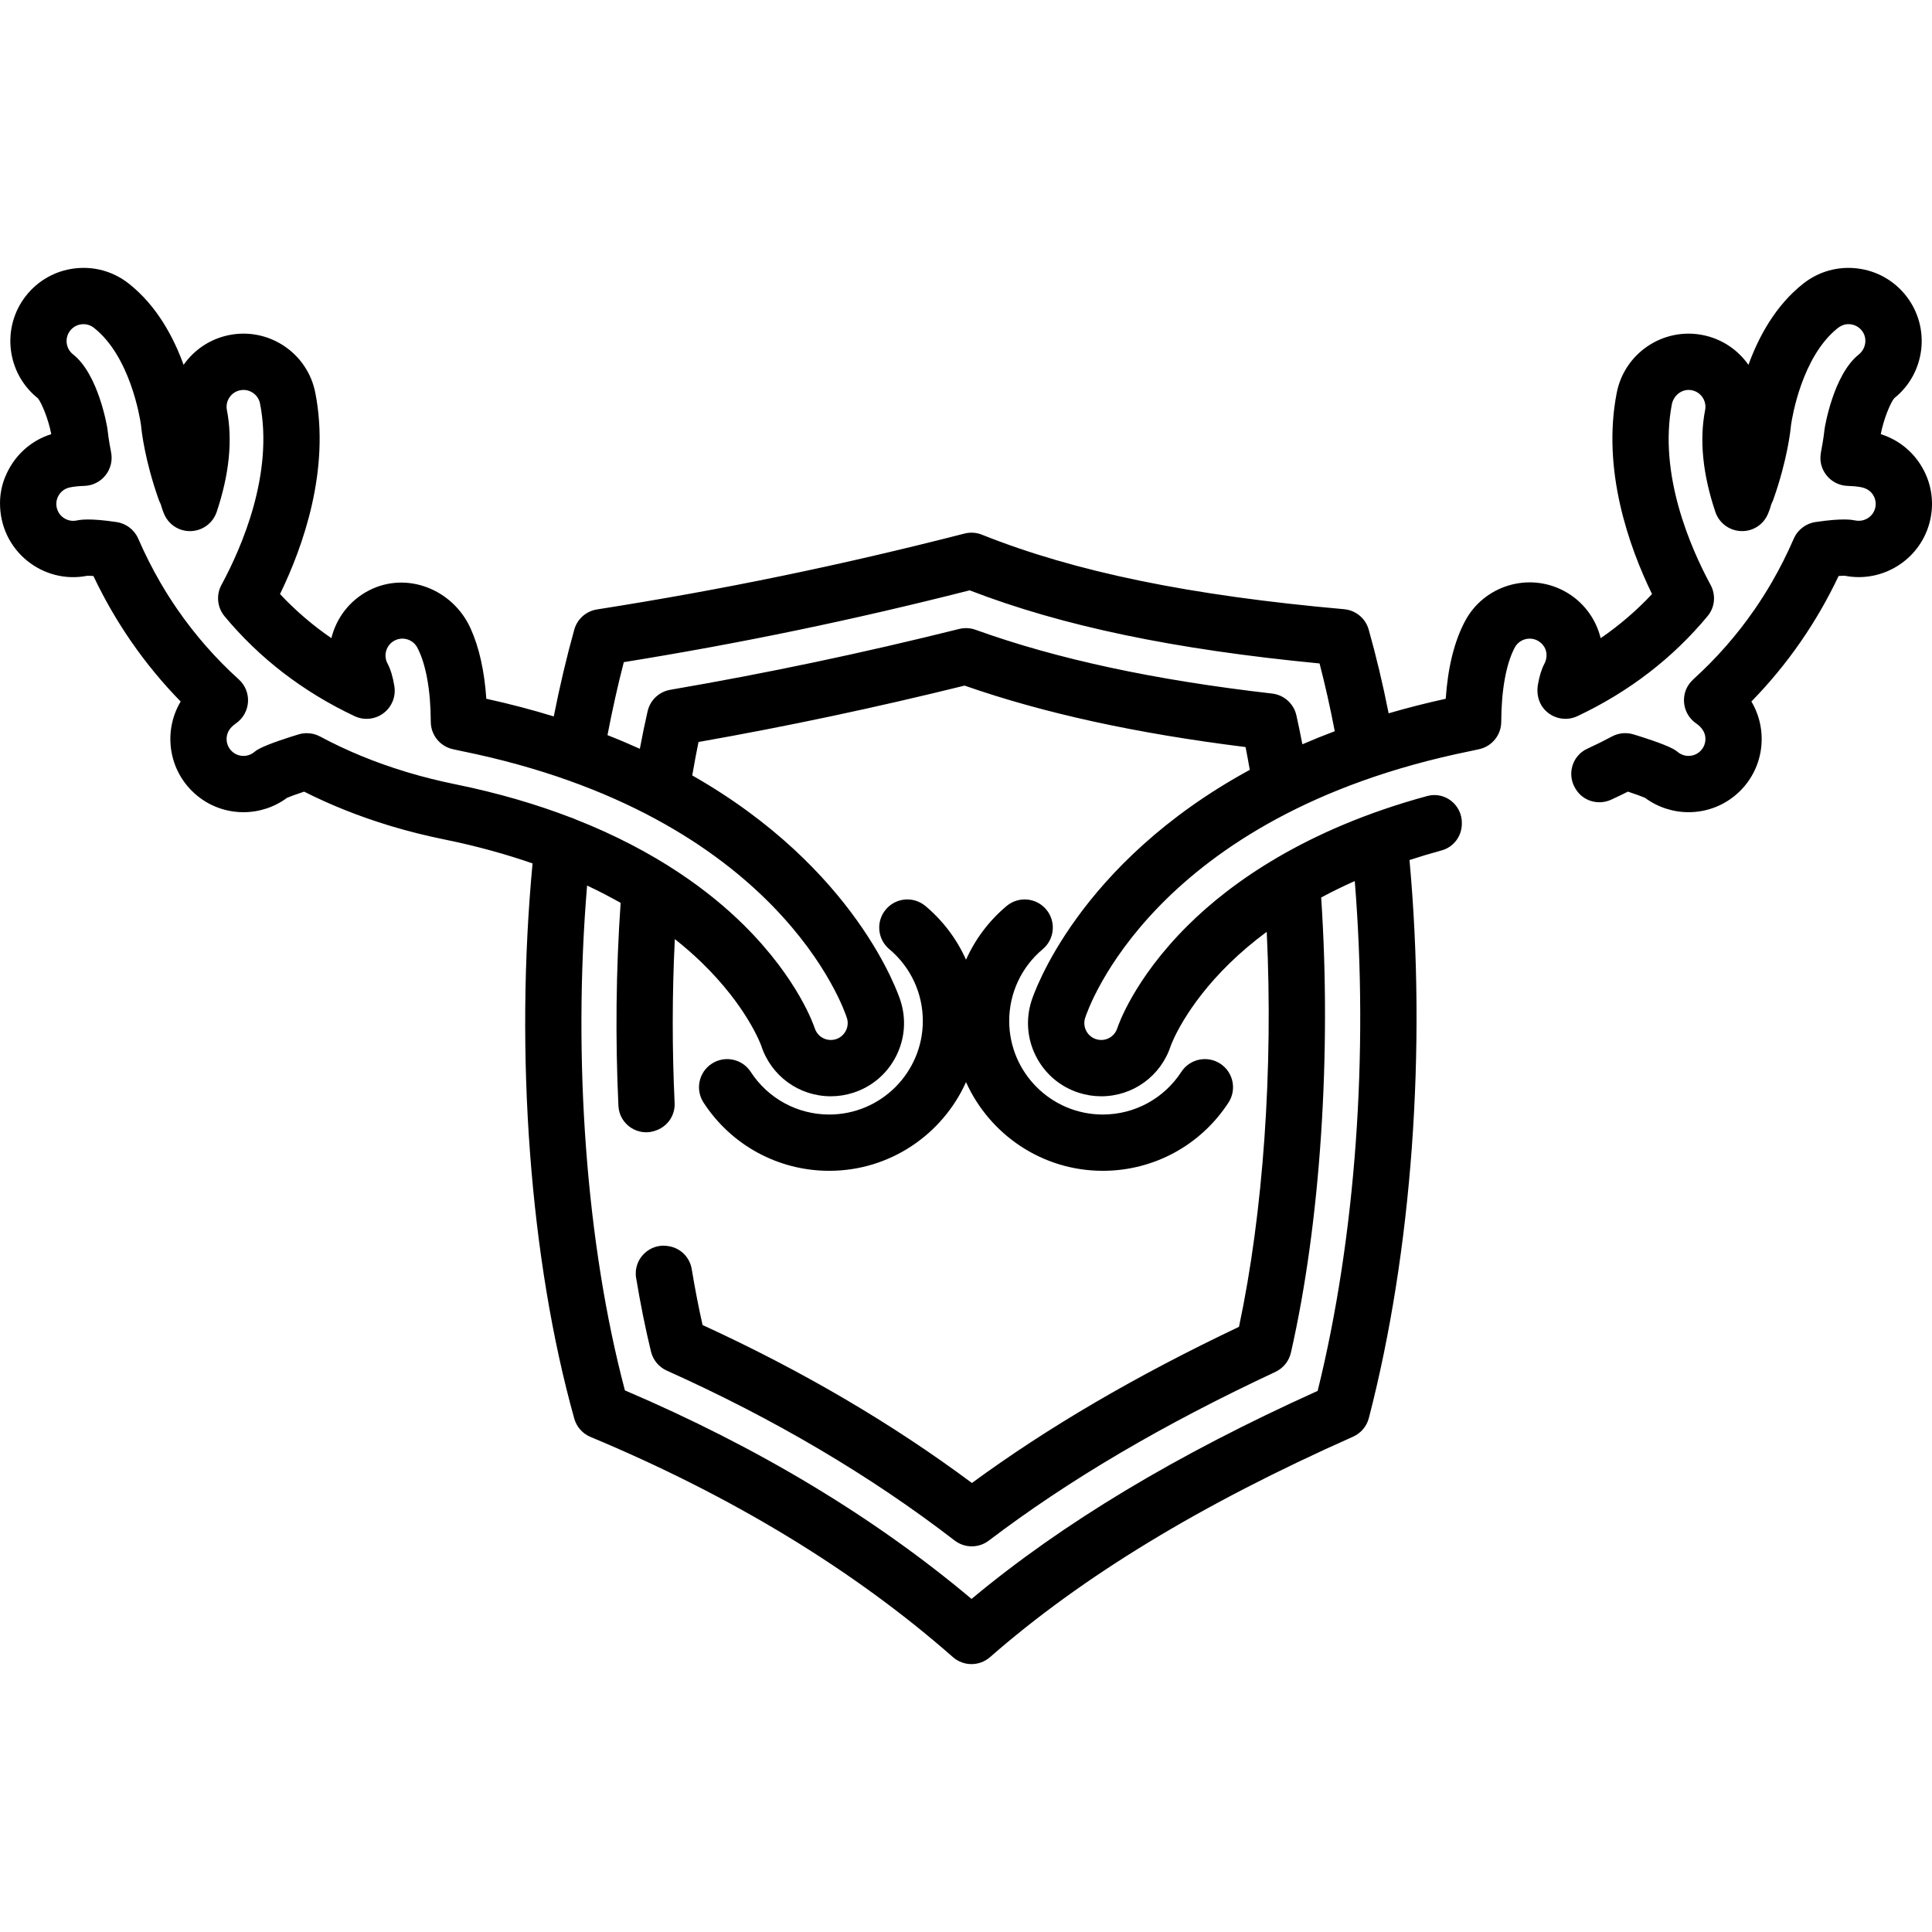 <?xml version="1.0" encoding="iso-8859-1"?>
<!-- Generator: Adobe Illustrator 19.0.0, SVG Export Plug-In . SVG Version: 6.00 Build 0)  -->
<svg version="1.1" id="Capa_1" xmlns="http://www.w3.org/2000/svg" xmlns:xlink="http://www.w3.org/1999/xlink" x="0px" y="0px"
	 viewBox="0 0 512 512" style="enable-background:new 0 0 512 512;" xml:space="preserve">
<g>
	<g>
		<path d="M323.378,281.881c-3.452-2.247-8.071-1.269-10.319,2.183c-4.604,7.073-12.381,11.296-20.807,11.296
			c-13.676,0-24.801-11.125-24.801-24.801c-0.001-7.358,3.238-14.293,8.888-19.025c3.157-2.644,3.573-7.349,0.928-10.506
			c-2.645-3.157-7.349-3.573-10.506-0.928c-4.688,3.927-8.327,8.806-10.756,14.233c-2.429-5.427-6.07-10.308-10.758-14.234
			c-3.156-2.643-7.861-2.228-10.506,0.93c-2.644,3.157-2.228,7.861,0.93,10.506c5.649,4.731,8.888,11.664,8.888,19.024
			c0,13.676-11.125,24.801-24.801,24.801c-8.424,0-16.202-4.223-20.806-11.296c-2.247-3.453-6.867-4.428-10.319-2.183
			c-3.453,2.247-4.429,6.866-2.183,10.319c7.366,11.319,19.818,18.077,33.307,18.077c16.13,0,30.034-9.671,36.247-23.513
			c6.213,13.843,20.117,23.513,36.247,23.513c13.49,0,25.942-6.758,33.308-18.077C327.807,288.747,326.829,284.128,323.378,281.881z
			"/>
	</g>
</g>
<g>
	<g>
		<path d="M508.869,123.002c-2.483-3.826-6.148-6.599-10.447-7.942c0.746-3.957,2.6-8.417,3.571-9.525
			c8.297-6.628,9.715-18.762,3.142-27.128c-3.2-4.073-7.795-6.655-12.938-7.272c-5.144-0.62-10.218,0.806-14.289,4.005
			c-7.445,5.85-11.91,14.251-14.552,21.553c-2.777-3.965-7.028-6.905-12.143-7.908c-10.498-2.058-20.701,4.807-22.758,15.297
			c-4.002,20.409,3.237,40.779,9.349,53.355c-4.075,4.354-8.622,8.258-13.611,11.688c-1.272-5.196-4.668-9.845-9.756-12.54
			c-9.454-5.001-21.208-1.383-26.21,8.064c-2.822,5.331-4.529,12.221-5.094,20.533c-5.286,1.156-10.32,2.451-15.129,3.856
			c-1.538-7.739-3.308-15.182-5.286-22.189c-0.841-2.978-3.435-5.128-6.518-5.403c-40.835-3.624-71.333-9.898-95.979-19.747
			c-1.471-0.587-3.087-0.691-4.62-0.298c-32.968,8.451-63.913,14.839-97.386,20.106c-2.886,0.453-5.246,2.54-6.029,5.354
			c-2.033,7.31-3.852,15.027-5.434,23.001c-5.627-1.728-11.571-3.303-17.874-4.683c-0.5-7.354-1.893-13.594-4.163-18.627
			c-4.663-10.34-16.876-15.268-26.956-10.067c-5.191,2.678-8.654,7.379-9.941,12.637c-4.99-3.43-9.537-7.334-13.611-11.689
			c6.112-12.577,13.352-32.948,9.349-53.354c-2.056-10.491-12.269-17.356-22.76-15.296c-5.114,1.002-9.366,3.943-12.142,7.907
			c-2.643-7.305-7.106-15.702-14.551-21.552c-4.072-3.201-9.142-4.62-14.29-4.006c-5.143,0.617-9.738,3.2-12.938,7.272
			c-6.572,8.366-5.154,20.5,3.142,27.128c0.971,1.109,2.825,5.57,3.571,9.525c-5.562,1.739-10.061,5.868-12.315,11.577
			c-0.831,2.107-1.261,4.366-1.272,6.631c-0.064,12.766,11.46,21.646,23.129,19.322c0.263-0.01,0.799,0.001,1.626,0.062
			c1.48,3.119,3.08,6.165,4.776,9.097c1.595,2.757,3.335,5.508,5.174,8.176c0.026,0.04,0.054,0.079,0.082,0.117
			c3.9,5.647,8.285,10.964,13.087,15.875c-4.442,7.444-3.461,17.247,2.941,23.65c3.663,3.662,8.532,5.679,13.712,5.679
			c4.164,0,8.226-1.347,11.551-3.815c0.817-0.348,2.401-0.937,4.517-1.633c7.031,3.553,14.591,6.567,22.517,8.974
			c0.206,0.067,0.411,0.129,0.601,0.186c4.544,1.359,9.225,2.532,13.911,3.483c8.695,1.767,16.5,3.945,23.508,6.38
			c-4.765,50.503-0.706,105.07,11.051,147.117c0.615,2.2,2.204,3.996,4.312,4.874c37.452,15.621,69.762,35.25,96.034,58.342
			c1.408,1.237,3.166,1.856,4.923,1.856c1.752,0,3.504-0.615,4.91-1.845c24.482-21.419,55.952-40.528,96.206-58.42
			c2.077-0.924,3.621-2.744,4.19-4.944c11.443-44.158,15.339-97.885,10.77-147.876c2.718-0.892,5.552-1.745,8.505-2.55
			c3.145-0.857,5.311-3.706,5.366-6.965c0.001-0.064,0.002-0.128,0.004-0.192c0.1-4.879-4.467-8.543-9.176-7.261
			c-32.447,8.832-52.193,23.143-63.373,34.223c-14.464,14.333-18.591,26.784-18.764,27.322c-0.597,1.86-2.307,3.111-4.258,3.111
			c-0.46,0-0.919-0.073-1.368-0.217c-2.35-0.753-3.648-3.276-2.897-5.625c0.699-2.182,18.092-53.652,102.066-70.716
			c0.692-0.14,1.369-0.29,2.047-0.441l0.315-0.07c3.399-0.753,5.834-3.76,5.845-7.241c0.027-8.39,1.295-15.377,3.57-19.676
			c0.802-1.514,2.358-2.38,3.963-2.38c1.237,0,2.507,0.511,3.479,1.644c1.183,1.379,1.288,3.359,0.444,4.968
			c-0.773,1.474-1.327,3.254-1.734,5.569c-0.4,2.279,0.095,4.677,1.597,6.436c2.242,2.626,5.882,3.337,8.876,1.924
			c13.657-6.444,25.275-15.378,34.53-26.556c1.916-2.314,2.187-5.573,0.758-8.215c-5.362-9.918-13.811-29.295-10.277-47.835
			c0.443-2.32,2.544-4.068,4.892-3.821c2.646,0.278,4.434,2.759,3.935,5.313c-1.554,7.918-0.642,16.999,2.708,26.991
			c0.996,2.968,3.74,4.999,6.869,5.083c3.165,0.104,5.98-1.796,7.135-4.704l0.363-0.935c0.115-0.299,0.211-0.606,0.286-0.918
			c0.083-0.342,0.203-0.666,0.354-0.966c0.147-0.291,0.275-0.592,0.385-0.899c3.664-10.405,4.513-18.062,4.653-19.567
			c0.006-0.071,0.014-0.126,0.024-0.205c0.264-1.82,2.819-17.879,12.252-25.508c0.727-0.588,1.581-1.028,2.512-1.115
			c1.745-0.162,3.343,0.629,4.26,2.07c1.231,1.932,0.696,4.532-1.094,5.962c-6.772,5.408-9.004,19.417-9.027,19.559
			c-0.019,0.12-0.034,0.242-0.047,0.363c-0.079,0.747-0.322,2.789-0.909,5.809c-0.255,1.313-0.234,2.69,0.194,3.958
			c1.036,3.076,3.814,5.028,6.862,5.119c1.315,0.04,2.478,0.151,3.464,0.33c1.136,0.206,2.218,0.723,2.945,1.618
			c0.874,1.077,1.2,2.441,0.916,3.771c-0.513,2.41-2.904,3.958-5.401,3.426c-0.797-0.158-3.223-0.643-10.469,0.439
			c-2.551,0.381-4.719,2.048-5.748,4.414c-1.725,3.971-3.675,7.844-5.796,11.51c-1.4,2.421-2.935,4.845-4.562,7.204
			c-0.005,0.007-0.01,0.015-0.015,0.021c-0.02,0.027-0.039,0.057-0.059,0.086c-4.62,6.685-10.019,12.845-16.047,18.314
			c-1.047,0.951-1.889,2.133-2.292,3.487c-0.959,3.224,0.297,6.519,2.886,8.314c0.505,0.351,0.771,0.591,1.02,0.836
			c0.728,0.718,1.264,1.629,1.41,2.641c0.208,1.44-0.26,2.833-1.263,3.833c-0.845,0.846-1.968,1.311-3.164,1.311
			c-1.043,0-2.054-0.363-2.849-1.023c-0.4-0.332-0.834-0.622-1.296-0.864c-2.663-1.4-8.212-3.139-10.474-3.823
			c-1.891-0.57-3.939-0.369-5.684,0.569c-2.116,1.137-4.294,2.216-6.526,3.239c-3.968,1.817-5.441,6.698-3.213,10.45
			c0.027,0.046,0.054,0.091,0.082,0.137c1.909,3.279,6.02,4.496,9.47,2.915c1.496-0.686,2.97-1.395,4.422-2.129
			c2.115,0.695,3.7,1.285,4.518,1.633c3.325,2.466,7.386,3.815,11.55,3.815c5.18,0,10.048-2.017,13.712-5.679
			c6.402-6.403,7.383-16.207,2.941-23.65c4.803-4.912,9.189-10.231,13.089-15.877c0.018-0.025,0.035-0.051,0.052-0.076
			c0.003-0.004,0.006-0.008,0.009-0.013c1.849-2.681,3.596-5.441,5.194-8.203c1.696-2.932,3.295-5.98,4.775-9.097
			c0.831-0.061,1.369-0.071,1.631-0.062c10.347,2.022,20.484-4.653,22.686-14.993C512.648,132.529,511.689,127.346,508.869,123.002z
			 M151.242,216.638c-8.932-3.431-19.098-6.468-30.648-8.814c-4.248-0.863-8.49-1.926-12.633-3.165l-0.192-0.058
			c-0.078-0.027-0.156-0.052-0.235-0.076c-8.089-2.451-15.727-5.593-22.703-9.34c-1.096-0.589-2.308-0.888-3.529-0.888
			c-0.725,0-1.451,0.105-2.156,0.318c-2.263,0.684-7.816,2.424-10.476,3.824c-0.46,0.242-0.894,0.531-1.294,0.863
			c-0.795,0.66-1.806,1.023-2.849,1.023c-1.195,0-2.319-0.465-3.164-1.311c-0.846-0.845-1.311-1.968-1.311-3.164
			s0.465-2.319,1.311-3.164c0.303-0.303,0.564-0.565,1.169-0.985c1.869-1.298,3.045-3.378,3.189-5.65
			c0.145-2.27-0.754-4.484-2.442-6.009c-6.09-5.502-11.54-11.711-16.202-18.455c-0.025-0.037-0.051-0.074-0.077-0.11
			c-1.622-2.352-3.155-4.775-4.559-7.201c-2.121-3.667-4.073-7.542-5.799-11.517c-1.024-2.36-3.193-4.025-5.739-4.406
			c-7.251-1.083-9.676-0.599-10.556-0.423c-2.425,0.514-4.806-1.034-5.319-3.444c-0.25-1.169-0.028-2.365,0.622-3.368
			c0.65-1.001,1.652-1.69,2.821-1.94c1.069-0.228,2.376-0.366,3.881-0.412c2.189-0.066,4.238-1.091,5.603-2.802
			c1.366-1.712,1.91-3.938,1.489-6.087c-0.634-3.238-0.882-5.404-0.943-5.99c-0.013-0.123-0.029-0.247-0.048-0.37
			c-0.022-0.142-2.271-14.25-9.099-19.616c-1.94-1.523-2.278-4.342-0.754-6.283c0.739-0.94,1.799-1.536,2.986-1.679
			c1.186-0.138,2.357,0.187,3.296,0.926c9.615,7.554,12.208,23.851,12.475,25.694c0.01,0.07,0.018,0.125,0.03,0.271
			c0.133,1.43,0.981,9.091,4.645,19.492c0.108,0.308,0.237,0.608,0.385,0.899c0.151,0.299,0.27,0.623,0.354,0.966
			c0.076,0.311,0.171,0.619,0.286,0.918l0.355,0.915c1.148,2.917,3.973,4.825,7.132,4.725c3.133-0.08,5.883-2.111,6.88-5.083
			c3.349-9.991,4.261-19.071,2.709-26.991c-0.474-2.421,1.109-4.778,3.529-5.251c2.42-0.477,4.778,1.108,5.253,3.529
			c3.647,18.6-4.842,38.092-10.226,48.055c-1.448,2.678-1.123,5.967,0.821,8.309c9.244,11.137,20.837,20.044,34.459,26.472
			c2.506,1.181,5.46,0.879,7.673-0.791c2.213-1.668,3.317-4.424,2.87-7.159c-0.416-2.544-0.996-4.457-1.825-6.023
			c-1.154-2.181-0.319-4.895,1.859-6.049c2.182-1.154,4.895-0.319,6.049,1.859c2.273,4.295,3.542,11.277,3.57,19.66
			c0.012,3.488,2.439,6.502,5.845,7.256l0.298,0.066c0.684,0.152,1.367,0.303,2.064,0.445
			c83.974,17.064,101.367,68.534,102.067,70.715c0.752,2.35-0.547,4.873-2.903,5.628c-0.443,0.142-0.902,0.215-1.362,0.215
			c-1.951,0-3.662-1.251-4.262-3.126c-0.169-0.523-4.296-12.974-18.76-27.307c-8.853-8.773-23.083-19.573-44.729-28.076
			C152.049,216.917,151.654,216.76,151.242,216.638z M273.361,265.219c-1.579,4.933-1.143,10.185,1.227,14.789
			c2.371,4.606,6.394,8.012,11.321,9.589c1.92,0.617,3.913,0.93,5.922,0.93c8.433,0,15.833-5.382,18.438-13.4
			c0.19-0.527,3.905-10.505,15.731-21.99c2.653-2.576,5.865-5.358,9.696-8.201c1.747,36.249-0.904,74.434-7.354,104.688
			c-27.329,12.985-50.567,26.57-70.776,41.382c-21.175-15.774-45.148-29.832-71.376-41.856c-1.067-4.725-2.024-9.687-2.877-14.828
			c-0.497-2.996-2.772-5.397-5.748-6.006c-0.064-0.013-0.127-0.026-0.192-0.04c-5.066-1.058-9.64,3.298-8.792,8.405
			c1.135,6.835,2.448,13.368,3.937,19.504c0.543,2.24,2.092,4.103,4.195,5.047c28.38,12.727,54.039,27.871,76.264,45.012
			c1.341,1.034,2.947,1.552,4.554,1.552c1.589,0,3.177-0.506,4.511-1.518c21.199-16.1,46.045-30.726,75.953-44.714
			c2.084-0.975,3.602-2.856,4.113-5.099c7.819-34.326,10.789-79.25,8.014-120.62c2.771-1.485,5.729-2.944,8.905-4.356
			c3.727,45.823,0.21,94.463-9.833,135.11c-37.476,16.918-67.581,35.008-91.727,55.132c-25.744-21.65-56.602-40.216-91.86-55.262
			c-10.232-38.647-13.873-87.685-10.023-133.79c3.186,1.495,6.138,3.035,8.893,4.595c-1.25,17.827-1.422,36.115-0.587,53.784
			c0.239,5.051,5.411,8.369,10.099,6.473c0.064-0.026,0.126-0.051,0.189-0.076c2.897-1.157,4.751-4.013,4.604-7.129
			c-0.673-14.252-0.672-28.939,0.056-43.458c2.741,2.167,5.12,4.278,7.169,6.268c11.827,11.485,15.541,21.463,15.731,21.99
			c2.605,8.018,10.005,13.4,18.438,13.4c2.01,0,4.001-0.312,5.917-0.928c4.932-1.579,8.955-4.985,11.326-9.591
			c2.371-4.605,2.806-9.856,1.227-14.79c-0.6-1.87-11.791-35.031-55.192-59.718c0.519-3.024,1.066-5.998,1.658-8.86
			c23.661-4.177,46.803-9.083,70.512-14.945c20.986,7.327,45.419,12.671,74.464,16.285c0.392,1.964,0.76,3.989,1.116,6.042
			C285.602,228.842,273.973,263.31,273.361,265.219z M345.141,197.244c-0.501-2.633-1.03-5.196-1.586-7.669
			c-0.695-3.095-3.273-5.411-6.425-5.774c-31.266-3.594-56.976-9.122-78.602-16.902c-1.389-0.499-2.896-0.574-4.329-0.219
			c-25.768,6.426-50.813,11.7-76.569,16.123c-2.965,0.509-5.335,2.751-6.007,5.684c-0.732,3.192-1.416,6.528-2.06,9.95
			c-2.753-1.245-5.61-2.453-8.576-3.617c1.278-6.661,2.72-13.146,4.326-19.342c31.343-5.066,60.66-11.156,91.652-19.033
			c24.522,9.468,54.178,15.668,92.732,19.378c1.491,5.73,2.834,11.748,4.029,17.958C350.761,194.894,347.901,196.05,345.141,197.244
			z"/>
	</g>
</g>
<g>
</g>
<g>
</g>
<g>
</g>
<g>
</g>
<g>
</g>
<g>
</g>
<g>
</g>
<g>
</g>
<g>
</g>
<g>
</g>
<g>
</g>
<g>
</g>
<g>
</g>
<g>
</g>
<g>
</g>
</svg>
